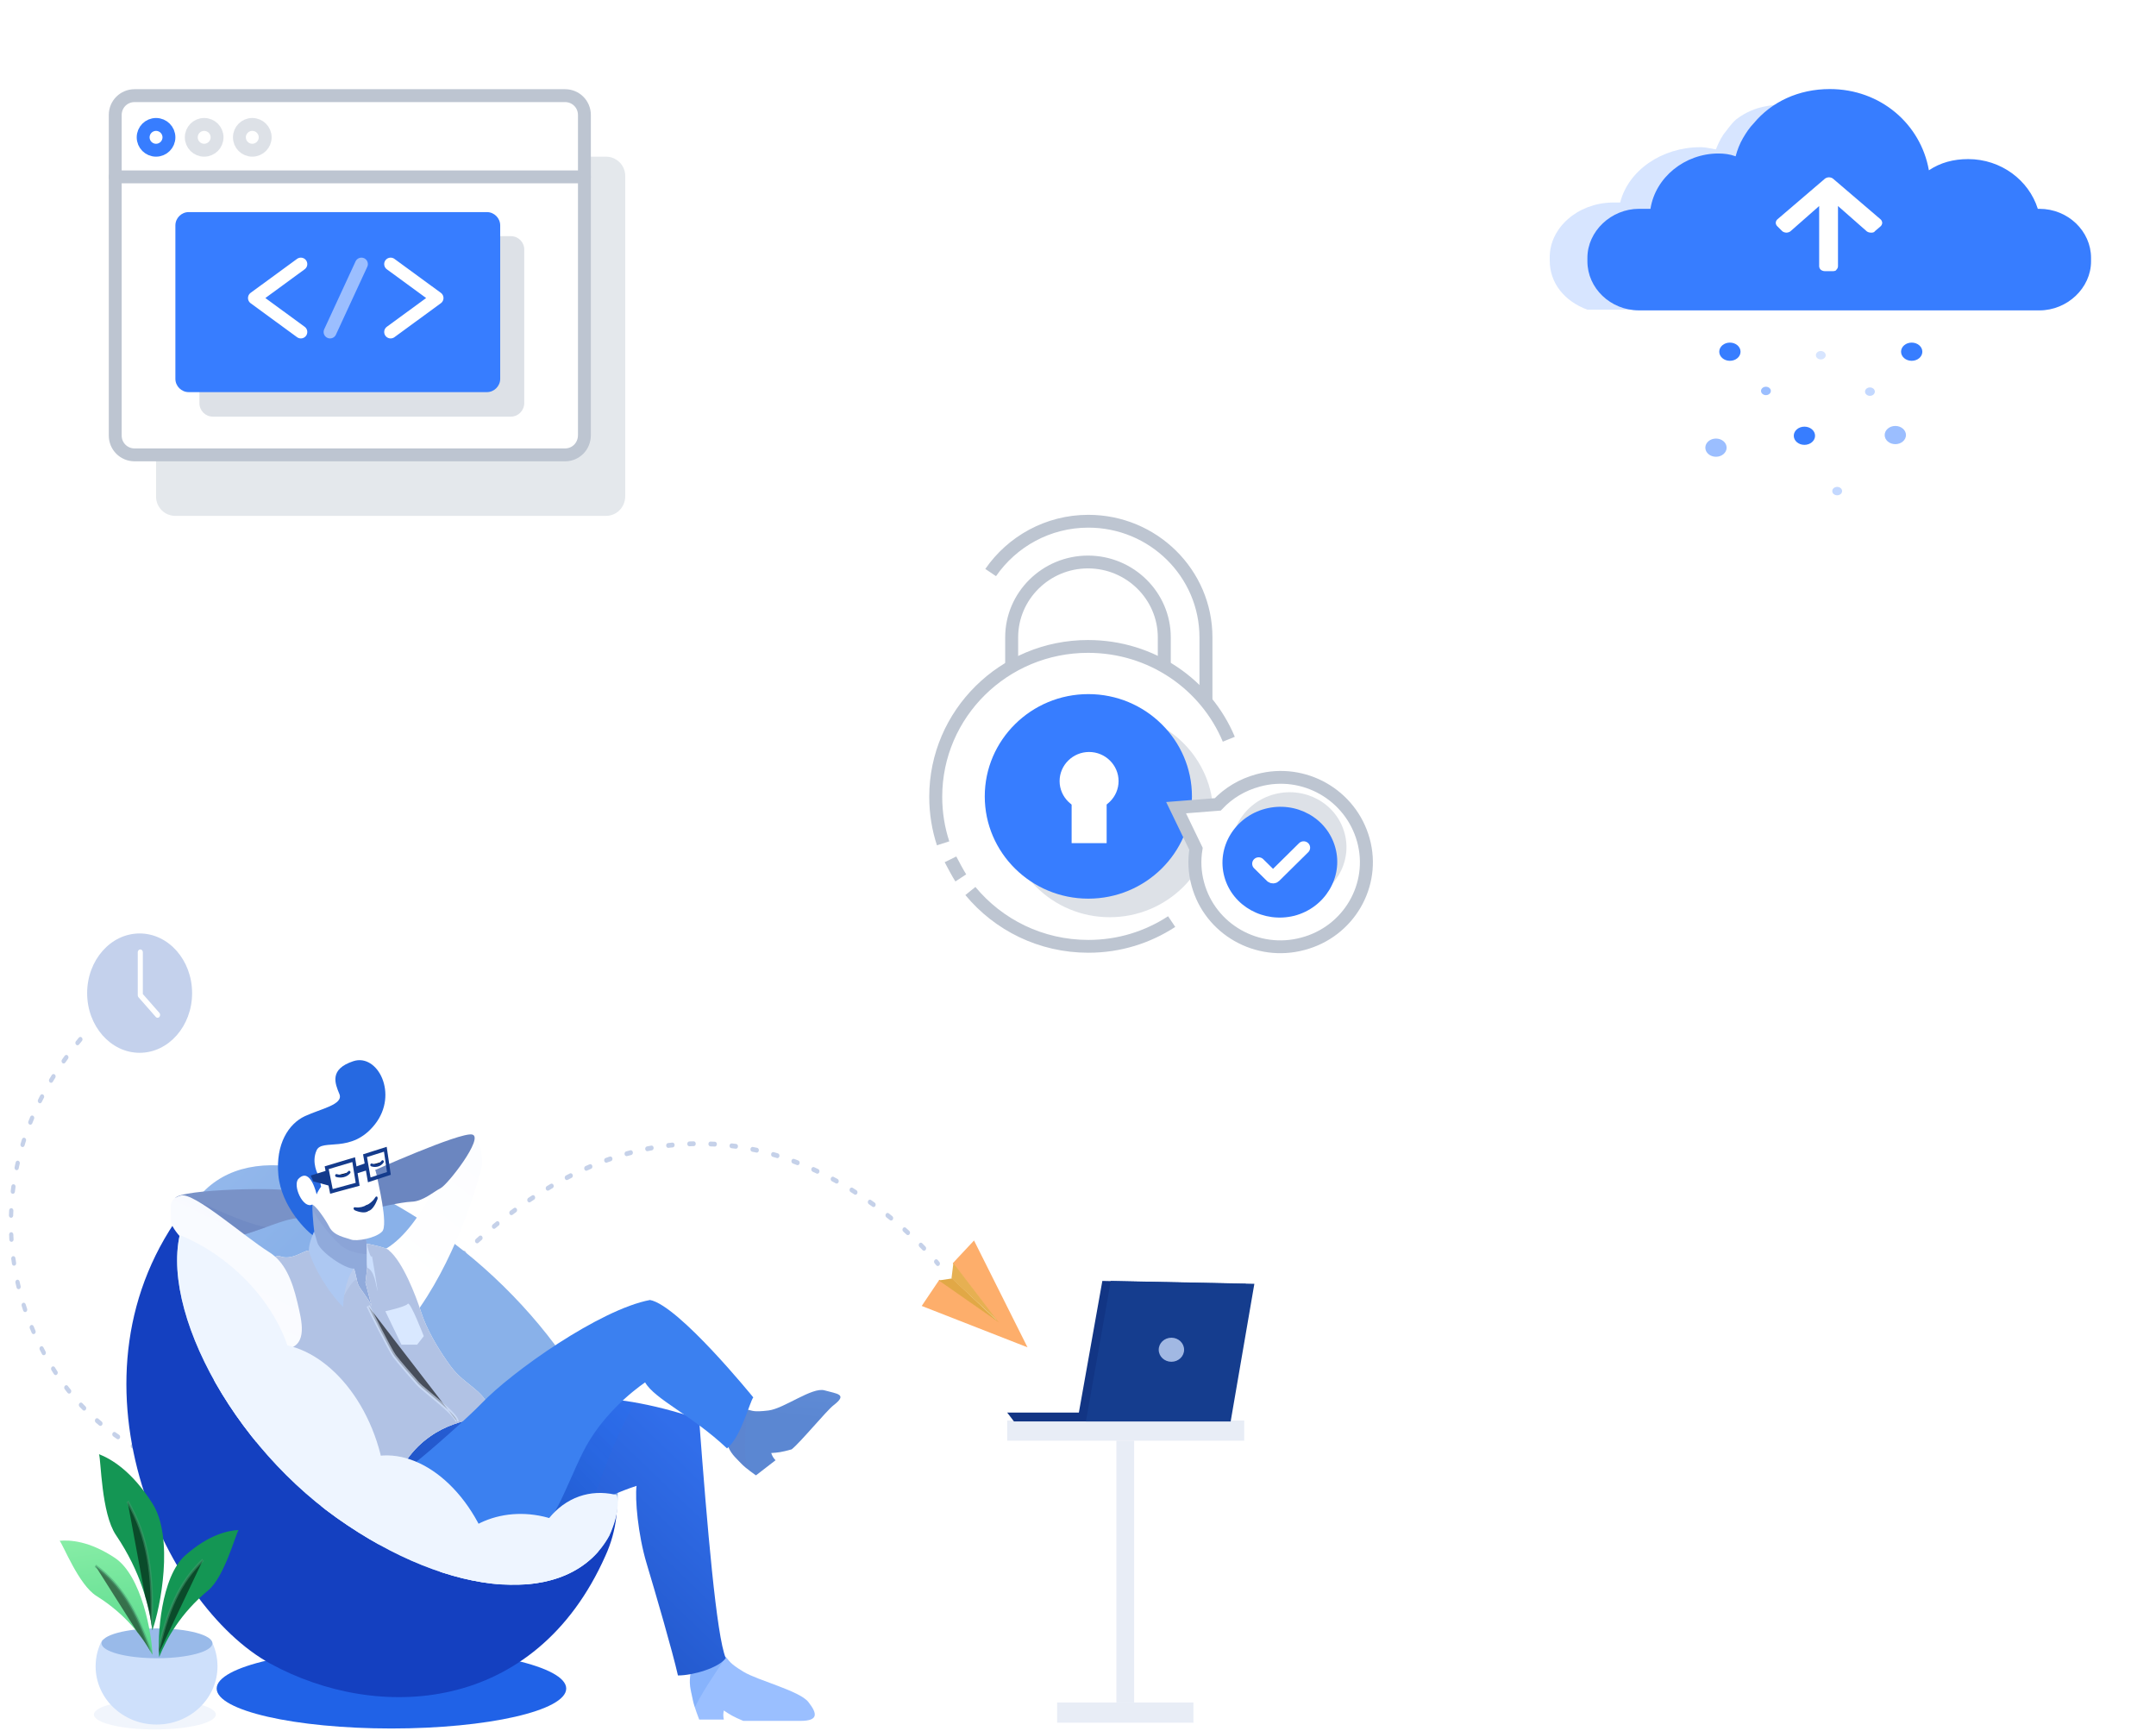 <?xml version="1.0" encoding="UTF-8" standalone="no"?>
<svg
   xmlns:dc="http://purl.org/dc/elements/1.1/"
   xmlns:cc="http://creativecommons.org/ns#"
   xmlns:rdf="http://www.w3.org/1999/02/22-rdf-syntax-ns#"
   xmlns:svg="http://www.w3.org/2000/svg"
   xmlns="http://www.w3.org/2000/svg"
   xmlns:xlink="http://www.w3.org/1999/xlink"
   xmlns:sodipodi="http://sodipodi.sourceforge.net/DTD/sodipodi-0.dtd"
   xmlns:inkscape="http://www.inkscape.org/namespaces/inkscape"
   x="0px"
   y="0px"
   viewBox="0 0 501.8 402.8"
   style="enable-background:new 0 0 501.8 402.8;"
   xml:space="preserve"
   version="1.1"
   id="svg158"
   sodipodi:docname="secops.svg"
   inkscape:version="1.0.2-2 (e86c870879, 2021-01-15)"><defs
   id="defs162"><polygon
     id="SVGID_1_"
     points="-118.5,148 -89.1,2 80.5,5 52.5,148     " /><path
     id="SVGID_3_"
     d="M-113.2,48.1c-2-9-5-15.7-2-27.9S-78,1.2-73.7,5s3.6,6,20.7,15.1s66.2,19.7,76.6,31.4s12.5,19.6-9.4,19.6      h-67.5c-12.1-4.4-16.2-6.8-23-10.8c-0.8,3.1-0.8,6.3,0,9.4h-29.1C-105.2,69.8-111.3,57.1-113.2,48.1z" /><path
     id="SVGID_5_"
     d="M-97.3,80.2c-6.4-6.1-12.4-9.8-16.6-21s19.2-35.2,24.8-34.4s6.1,2.8,24.6,0.8S-13,1,1.7,4.7      s27.9,3.8,10.6,15.5C4.1,25.7-27.4,59.4-37.2,66c-12,3-16.5,3.4-24.1,3.8c1,2.9,2.8,5.5,5.1,7.5L-79.3,93      C-79.3,93-90.9,86.2-97.3,80.2z" /><path
     id="SVGID_7_"
     d="M-105.2,95C-92.1,77.3-60.1,40.5,8.9,27.1s132.3-25.9,248.6,8.6c9.6,112.3,20.5,225.3,31.5,248.2      c-8.4,10.2-38.7,18-56.5,18c-6.5-25.3-26.7-86.2-37-116.3s-13.9-67.5-11.9-80.7c-35,10-106.8,40.2-132,49.2      s-111.5,37.4-140.1,14.5S-118.3,112.6-105.2,95z" /><path
     id="SVGID_9_"
     d="M-105.5,62.1C-109,44.7-115.7,14.2-117,7.7c-1.3-6.5,63.4,16,63.4,16l8.1,42.7l9.3,72.2      C-36.2,138.5-102.1,79.5-105.5,62.1z" /><path
     id="SVGID_11_"
     d="M11.8,216.3c-9-26.7-82.6-93.5-94.5-102.9s-7.3-18.5-10.3-47.3c-2.1-20.5-13.7-38.2-13.7-46.7      c0-3.5,1.9-5.5,7.2-5.5c14.4,5.4,28.4-5.6,34.7-5.6c23.1,5.7,28.3,28.4,37.9,23.7s15.7-4.8,15.7-4.8c2.2,4.5,3,12.3,5.2,16.8      s11.6,13.6,15.7,22L2.3,41.6l2-14.7L3.9,1.3c0,0,24.6,4,26.3,7.1c16,11.6,31.4,46.2,37.9,64.1s19.2,36.4,30.5,50.8      s16.8,17.3,31.7,28c10.1,7.2,15.9,13.4,15.9,19.2c0,2.7-1.3,5.3-4,7.8c-8.4,7.9-56.9,4.8-91.4,48c-14,5.7-21.5,9.8-26.4,9.8      C18.8,235.9,16.6,230.5,11.8,216.3z" /><path
     id="SVGID_13_"
     d="M-56,52.6c17.5,7.1,74.2-21.1,92.2-18.6c16.5,2.3-4.4-23.6-10.7-28.1s-130.4-2.5-136.9,7      C-117.9,22.5-70.5,46.7-56,52.6z" /><path
     id="SVGID_15_"
     d="M213.3,484.1c135.3,84.6,275.1,93.8,322.1,18.6C591.8,393,398.3,440.5,263,355.9S131,200.7,37.6,167.1      C-9.4,242.3,77.9,399.5,213.3,484.1z" /><path
     id="SVGID_17_"
     d="M-55.5,184c-3.6-24.8-13.4-60.5-43-99C-115.9,62.3-116,7-118.5,1c13.7,4.7,38.2,16.8,63,51         C-29.5,87.8-46,160.8-55.5,184z" /><path
     id="SVGID_19_"
     d="M-8.4,120.4c-11.1-17.7-30.6-41.6-66.1-61.1C-95.4,47.9-114,5.8-118,2c12-1,34.8,0,65.2,17.7         C-20.9,38.3-8.9,99.6-8.4,120.4z" /><path
     id="SVGID_21_"
     d="M-115.4,133.8c8.7-19,25.1-45.4,57.9-69.3C-38.2,50.4-25.1,6.1-21.6,1.8         c-12.1,0.5-34.7,4.5-62.7,26.1C-113.6,50.5-117.6,113-115.4,133.8z" /></defs><sodipodi:namedview
   pagecolor="#ffffff"
   bordercolor="#666666"
   borderopacity="1"
   objecttolerance="10"
   gridtolerance="10"
   guidetolerance="10"
   inkscape:pageopacity="0"
   inkscape:pageshadow="2"
   inkscape:window-width="2400"
   inkscape:window-height="1284"
   id="namedview160"
   showgrid="false"
   inkscape:zoom="2.9562261"
   inkscape:cx="209.91885"
   inkscape:cy="137.03515"
   inkscape:window-x="-9"
   inkscape:window-y="-9"
   inkscape:window-maximized="1"
   inkscape:current-layer="svg158" />
<style
   type="text/css"
   id="style2">
	.server-woman-0{fill:#BDC5D1;}
	.server-woman-1{fill:#E7EAF3;}
	.server-woman-2{fill:none;stroke:#E7EAF3;}
	.server-woman-3{fill:none;stroke:#1E2022;}
	.server-woman-4{fill:#377DFF;}
	.server-woman-5{fill:#FFFFFF;}
	.server-woman-6{fill:none;stroke:#FFFFFF;}
	.server-woman-7{fill:#00C9A7;}
</style>













































































<style
   type="text/css"
   id="style198">
	.icon-44-0{fill:#BDC5D1;}
	.icon-44-1{fill:#FFFFFF;stroke:#BDC5D1;}
	.icon-44-2{fill:#377DFF;}
	.icon-44-3{fill:none;stroke:#BDC5D1;}
	.icon-44-4{fill:none;stroke:#377DFF;}
	.icon-44-5{fill:none;stroke:#FFFFFF;}
</style><g
   id="g242"
   transform="translate(25.52,11.159)"><path
     class="icon-44-0 fill-gray-400"
     opacity="0.4"
     d="M 115.5,108.9 H 15.3 c -2.5,0 -4.5,-2 -4.5,-4.5 V 29.8 c 0,-2.5 2,-4.5 4.5,-4.5 h 100.2 c 2.5,0 4.5,2 4.5,4.5 v 74.5 c 0,2.6 -2,4.6 -4.5,4.6 z"
     id="path200" /><path
     class="icon-44-1 fill-white strke-gray-400"
     stroke-width="3"
     stroke-linecap="round"
     stroke-linejoin="round"
     stroke-miterlimit="10"
     d="M 106,94.7 H 5.8 c -2.5,0 -4.5,-2 -4.5,-4.5 V 15.6 c 0,-2.5 2,-4.5 4.5,-4.5 H 106 c 2.5,0 4.5,2 4.5,4.5 v 74.5 c 0,2.6 -2,4.6 -4.5,4.6 z"
     id="path202" /><path
     class="icon-44-0 fill-gray-400"
     opacity="0.5"
     d="M 93.4,85.8 H 24 c -1.7,0 -3.1,-1.4 -3.1,-3.1 V 46.9 c 0,-1.7 1.4,-3.1 3.1,-3.1 h 69.4 c 1.7,0 3.1,1.4 3.1,3.1 v 35.7 c 0,1.8 -1.4,3.2 -3.1,3.2 z"
     id="path204" /><path
     class="icon-44-2 fill-primary"
     d="M 87.8,80.1 H 18.4 c -1.7,0 -3.1,-1.4 -3.1,-3.1 V 41.3 c 0,-1.7 1.4,-3.1 3.1,-3.1 h 69.4 c 1.7,0 3.1,1.4 3.1,3.1 V 77 c 0,1.7 -1.4,3.1 -3.1,3.1 z"
     id="path206" /><circle
     class="icon-44-3 fill-gray-400"
     opacity="0.5"
     stroke-width="3"
     stroke-linecap="round"
     stroke-linejoin="round"
     stroke-miterlimit="10"
     cx="33.2"
     cy="20.8"
     id="ellipse208"
     r="3" /><circle
     class="icon-44-3 fill-gray-400"
     opacity="0.5"
     stroke-width="3"
     stroke-linecap="round"
     stroke-linejoin="round"
     stroke-miterlimit="10"
     cx="22"
     cy="20.8"
     r="3"
     id="circle210" /><circle
     class="icon-44-4 fill-none stroke-primary"
     stroke-width="3"
     stroke-linecap="round"
     stroke-linejoin="round"
     stroke-miterlimit="10"
     cx="10.8"
     cy="20.8"
     r="3"
     id="circle212" /><polyline
     class="icon-44-5 fill-none stroke-white"
     stroke-width="3"
     stroke-linecap="round"
     stroke-linejoin="round"
     stroke-miterlimit="10"
     points="44.5,50.3 33.7,58.2 44.5,66.1 "
     id="polyline214" /><polyline
     class="icon-44-5 fill-none stroke-white"
     stroke-width="3"
     stroke-linecap="round"
     stroke-linejoin="round"
     stroke-miterlimit="10"
     points="65.4,50.3 76.2,58.2 65.4,66.1 "
     id="polyline216" /><line
     class="icon-44-5 fill-none stroke-white"
     opacity="0.5"
     stroke-width="3"
     stroke-linecap="round"
     stroke-linejoin="round"
     stroke-miterlimit="10"
     x1="51.3"
     y1="66.1"
     x2="58.6"
     y2="50.3"
     id="line218" /><line
     class="icon-44-3 fill-gray-400"
     stroke-width="3"
     stroke-linecap="round"
     stroke-linejoin="round"
     stroke-miterlimit="10"
     x1="1.3"
     y1="30"
     x2="110.5"
     y2="30"
     id="line220" /></g><style
   type="text/css"
   id="style280">
	.icon-20-0{fill:none;stroke:#BDC5D1;}
	.icon-20-1{fill:#FFFFFF;}
	.icon-20-2{fill:#BDC5D1;}
	.icon-20-3{fill:#377DFF;}
	.icon-20-4{fill:#FFFFFF;stroke:#BDC5D1;}
	.icon-20-5{fill:none;stroke:#FFFFFF;}
</style><g
   id="g330"
   transform="matrix(0.858,0,0,0.847,216.072,119.948)"
   style="stroke-width:1.173"><path
     class="icon-20-0 fill-none stroke-gray-400"
     stroke-width="3.52"
     stroke-miterlimit="10"
     d="M 11.3,56.2 H 22.6 V 33.5 c 0,-11.4 9.3,-20.7 20.7,-20.7 11.4,0 20.7,9.3 20.7,20.7 V 56.2 H 75.3 V 33.5 C 75.3,15.9 61,1.6 43.4,1.6 32.4,1.6 22.7,7.2 16.9,15.7"
     id="path282" /><path
     class="icon-20-1 fill-white"
     d="m 2.1,77.2 c 0,22.8 18.5,41.3 41.3,41.3 22.8,0 41.3,-18.5 41.3,-41.3 C 84.7,54.4 66.2,35.9 43.4,35.9 20.6,35.9 2.1,54.4 2.1,77.2 Z"
     id="path284"
     style="stroke-width:1.173" /><path
     class="icon-20-2 fill-gray-400"
     opacity="0.5"
     d="m 21.1,82.3 c 0,15.5 12.6,28.1 28.1,28.1 15.5,0 28.1,-12.6 28.1,-28.1 C 77.3,66.8 64.7,54.2 49.2,54.2 33.6,54.3 21.1,66.8 21.1,82.3 Z"
     id="path286"
     style="stroke-width:1.376" /><path
     class="icon-20-3 fill-primary"
     d="m 15.3,77.2 c 0,15.5 12.6,28.1 28.1,28.1 15.5,0 28.1,-12.6 28.1,-28.1 0,-15.5 -12.6,-28.1 -28.1,-28.1 -15.5,0 -28.1,12.6 -28.1,28.1 z"
     id="path288"
     style="stroke-width:1.173" /><path
     class="icon-20-1 fill-white"
     d="m 35.6,73 c 0,4.4 3.6,8 8,8 4.4,0 8,-3.6 8,-8 0,-4.4 -3.6,-8 -8,-8 -4.4,0 -8,3.6 -8,8 z"
     id="path290"
     style="stroke-width:1.173" /><path
     class="icon-20-0 fill-none stroke-gray-400"
     stroke-width="3.52"
     stroke-miterlimit="10"
     d="M 81.5,61.5 C 75.3,46.5 60.6,36 43.3,36 20.5,36 2,54.5 2,77.3 c 0,4.5 0.7,8.8 2,12.8"
     id="path292" /><path
     class="icon-20-0 fill-none stroke-gray-400"
     stroke-width="3.52"
     stroke-miterlimit="10"
     d="m 11.4,103.2 c 7.6,9.3 19.1,15.2 32,15.2 8.4,0 16.1,-2.5 22.6,-6.8"
     id="path294" /><path
     class="icon-20-0 fill-none stroke-gray-400"
     stroke-width="3.52"
     stroke-miterlimit="10"
     d="m 6,94.5 c 0.5,1 2.2,4.2 2.8,5.1"
     id="path296" /><rect
     x="38.8"
     y="71.9"
     transform="rotate(180,43.581,80.974)"
     class="icon-20-1 fill-white"
     width="9.5"
     height="18.2"
     id="rect298"
     style="stroke-width:1.173" /><path
     class="icon-20-4 fill-white stroke-gray-400"
     stroke-width="3.52"
     stroke-miterlimit="10"
     d="m 67.2,80.3 5.4,11.3 c -0.5,3.1 -0.4,6.4 0.5,9.7 3.3,12.4 16.1,19.8 28.5,16.4 12.4,-3.3 19.8,-16.1 16.4,-28.5 -3.4,-12.4 -16.1,-19.8 -28.5,-16.4 -4.4,1.2 -8.1,3.5 -11,6.6 z"
     id="path300" /><path
     class="icon-20-2 fill-gray-400"
     opacity="0.5"
     d="m 82.8,95.3 c -2.2,-8.1 2.8,-16.5 11.1,-18.7 8.3,-2.2 16.8,2.5 19,10.7 2.2,8.1 -2.8,16.5 -11.1,18.7 -8.3,2.2 -16.8,-2.6 -19,-10.7 z"
     id="path302"
     style="stroke-width:1.376" /><path
     class="icon-20-3 fill-primary"
     d="m 80.3,99.3 c -2.2,-8.1 2.8,-16.5 11.1,-18.7 8.3,-2.2 16.8,2.5 19,10.7 2.2,8.1 -2.8,16.5 -11.1,18.7 -8.3,2.1 -16.8,-2.6 -19,-10.7 z"
     id="path304"
     style="stroke-width:1.173" /><path
     class="icon-20-5 fill-none stroke-white"
     stroke-width="3.52"
     stroke-linecap="round"
     stroke-miterlimit="10"
     d="m 89.6,95.7 3.5,3.5 c 0.2,0.2 0.6,0.2 0.8,0 l 7.9,-7.9"
     id="path306" /></g><style
   type="text/css"
   id="style694">
	.st0{opacity:0.118;fill:url(#background_1_);enable-background:new    ;}
	.st1{fill:url(#_3_1_);}
	.st2{fill:url(#_2_1_);}
	.st3{fill:url(#_1_1_);}
	.st4{opacity:0.2;}
	.st5{fill:#8CA4D4;}
	.st6{fill:#123584;}
	.st7{fill:url(#Shape_9-2_1_);}
	.st8{clip-path:url(#SVGID_2_);}
	.st9{fill:#A1B8E3;}
	
		.st10{opacity:0.5;fill:none;stroke:#8CA4D4;stroke-width:5;stroke-linecap:round;stroke-miterlimit:10;stroke-dasharray:5,20;enable-background:new    ;}
	.st11{fill:url(#Shape_5_1_);}
	.st12{fill:#E1A846;}
	.st13{fill:#E6B052;}
	.st14{fill:url(#chair_shadow_1_);}
	.st15{fill:url(#chair_1_);}
	.st16{fill:url(#cushion_1_);}
	.st17{fill:#94B0D7;}
	.st18{fill:url(#Path_17-2_1_);}
	.st19{clip-path:url(#SVGID_4_);}
	.st20{opacity:0.2;fill:#3D82F0;enable-background:new    ;}
	.st21{fill:url(#Path_17_Copy-2_1_);}
	.st22{clip-path:url(#SVGID_6_);}
	.st23{opacity:0.2;fill:#617FC8;enable-background:new    ;}
	.st24{fill:url(#sleeve_1_);}
	.st25{fill:url(#arm_1_);}
	.st26{fill:url(#Path_7-2_1_);}
	.st27{clip-path:url(#SVGID_8_);}
	.st28{opacity:0.3;fill:url(#Path_1_);enable-background:new    ;}
	.st29{fill:url(#Path_4-2_1_);}
	.st30{clip-path:url(#SVGID_10_);}
	.st31{opacity:0.2;fill:#7890CB;enable-background:new    ;}
	.st32{fill:#FFFFFF;}
	.st33{fill:url(#Path_9-3_1_);}
	.st34{clip-path:url(#SVGID_12_);}
	.st35{opacity:0.6;stroke:#D9E8FF;stroke-width:4;stroke-miterlimit:10;enable-background:new    ;}
	.st36{opacity:0.3;fill:#CCDFFD;enable-background:new    ;}
	.st37{fill:url(#leg-3_1_);}
	.st38{fill:url(#face_1_);}
	.st39{fill:url(#Path_13-2_1_);}
	.st40{clip-path:url(#SVGID_14_);}
	.st41{opacity:0.5;fill:#6B84C2;enable-background:new    ;}
	.st42{fill:url(#hair_1_);}
	.st43{fill:#CCDFFD;}
	.st44{fill:url(#colar-2_1_);}
	.st45{fill:url(#sleeve-2_1_);}
	.st46{fill:#143B8C;}
	.st47{stroke:#143B8C;stroke-width:3;stroke-linecap:round;stroke-miterlimit:10;}
	.st48{fill:none;stroke:#143B8C;stroke-width:4;stroke-miterlimit:10;}
	.st49{fill:none;}
	.st50{clip-path:url(#SVGID_16_);}
	.st51{fill:#EEF5FF;}
	.st52{fill:url(#pocket_1_);}
	.st53{opacity:0.2;fill:#BBCFF2;enable-background:new    ;}
	.st54{fill:url(#Ellipse_2-3_1_);}
	.st55{fill:url(#Ellipse_1-3_1_);}
	.st56{fill:url(#Shape_2-5_1_);}
	.st57{clip-path:url(#SVGID_18_);}
	.st58{opacity:0.5;stroke:#489C71;stroke-width:3;stroke-miterlimit:10;enable-background:new    ;}
	.st59{fill:url(#Shape_2-8_1_);}
	.st60{clip-path:url(#SVGID_20_);}
	.st61{fill:url(#Shape_2-11_1_);}
	.st62{clip-path:url(#SVGID_22_);}
	.st63{opacity:0.6;}
	.st64{fill:url(#Ellipse_4-3_1_);}
	.st65{fill:none;stroke:#FFFFFF;stroke-width:6;stroke-linecap:round;stroke-linejoin:round;stroke-miterlimit:10;}
</style><g
   id="g1322"
   transform="matrix(0.197,0,0,0.224,2.061,200.885)"
   style="stroke-width:4.763"><path
     id="background"
     class="st0"
     d="M 585.4,770.2 C 338.8,801.4 122.2,710.3 73.6,541.3 17,344.4 209.6,116.2 503.9,31.6 740.3,-36.3 970.4,9.1 1081.1,131.7 c 190.3,0.7 348.4,86 388.9,226.9 53.8,187.2 -120.4,401.5 -389.2,478.8 -65.7,18.9 -130.9,27.8 -192.8,27.8 -121.1,0 -229.2,-34.2 -302.6,-95 z"
     style="stroke-width:4.763" /><path
     id="_3"
     class="st1"
     d="m 1247,242 h 63.9 c 4.2,0 7.6,3.4 7.6,7.6 l -22.8,83.8 c 0,4.2 -3.4,7.6 -7.6,7.6 h -63.9 c -4.2,0 -7.6,-3.4 -7.6,-7.6 l 22.8,-83.8 c 0,-4.2 3.4,-7.6 7.6,-7.6 z"
     style="stroke-width:4.763" /><path
     id="_2"
     class="st2"
     d="m 1343.5,278 h 84 c 5.5,0 10,4.5 10,10 l -30,110 c 0,5.5 -4.5,10 -10,10 h -84 c -5.5,0 -10,-4.5 -10,-10 l 30,-110 c 0,-5.6 4.5,-10 10,-10 z"
     style="stroke-width:4.763" /><path
     id="_1"
     class="st3"
     d="m 1262.5,365 h 84 c 5.5,0 10,4.5 10,10 l -30,110 c 0,5.5 -4.5,10 -10,10 h -84 c -5.5,0 -10,-4.5 -10,-10 l 30,-110 c 0,-5.6 4.5,-10 10,-10 z"
     style="stroke-width:4.763" /><g
     id="laptop"
     transform="translate(1297,432)"
     style="stroke-width:4.763">
	<g
   id="table"
   transform="translate(130,167)"
   class="st4"
   style="stroke-width:4.763">
		<path
   id="Rectangle_3-2"
   class="st5"
   d="m -118.5,0.9 h 21 V 273 h -21 z"
   style="stroke-width:4.763" />
		<path
   id="Rectangle_2_copy-2"
   class="st5"
   d="m -188.5,273 h 161 v 21 h -161 z"
   style="stroke-width:4.763" />
		<path
   id="Rectangle_2-2"
   class="st5"
   d="m -247.5,-20 h 280 V 1 h -280 z"
   style="stroke-width:4.763" />
	</g>
	<path
   id="front"
   class="st6"
   d="M -34.5,147 -5.1,2 l 169.6,3 -29,142 z"
   style="stroke-width:4.763" />
	<path
   id="bottom"
   class="st6"
   d="m -117.5,138.8 h 264 v 9.2 h -256 z"
   style="stroke-width:4.763" />
	<g
   id="back"
   transform="translate(94)"
   style="stroke-width:4.763">
		
			<linearGradient
   id="Shape_9-2_1_"
   gradientUnits="userSpaceOnUse"
   x1="-940.429"
   y1="161.814"
   x2="-940.994"
   y2="162.497"
   gradientTransform="matrix(1010.744,0,0,-652.003,953375.16,105449.52)">
			<stop
   offset="0"
   style="stop-color:#367ED7"
   id="stop726" />
			<stop
   offset="1"
   style="stop-color:#153D8E"
   id="stop728" />
		</linearGradient>
		<path
   id="Shape_9-2"
   class="st7"
   d="M -118.5,148 -89.1,2 80.5,5 52.5,148 Z"
   style="fill:url(#Shape_9-2_1_);stroke-width:4.763" />
		<g
   id="g740"
   style="stroke-width:4.763">
			<defs
   id="defs733">
				<polygon
   id="polygon1082"
   points="52.5,148 -118.5,148 -89.1,2 80.5,5 " />
			</defs>
			<clipPath
   id="SVGID_2_">
				<use
   xlink:href="#SVGID_1_"
   style="overflow:visible"
   id="use735"
   x="0"
   y="0"
   width="100%"
   height="100%" />
			</clipPath>
			<g
   id="back-2"
   class="st8"
   clip-path="url(#SVGID_2_)"
   style="stroke-width:4.763">
				<path
   id="Ellipse_5"
   class="st9"
   d="m -17.5,61 c 8.3,0 15,5.6 15,12.5 0,6.9 -6.7,12.5 -15,12.5 -8.3,0 -15,-5.6 -15,-12.5 0,-6.9 6.7,-12.5 15,-12.5 z"
   style="stroke-width:4.763" />
			</g>
		</g>
	</g>
</g><g
     id="message"
     transform="translate(118,179)"
     style="stroke-width:4.763">
	<path
   id="line"
   class="st10"
   d="M -33.5,4 C -278,260.9 81.4,624.2 299.4,351.3 666.7,-108.6 979.5,237 979.5,237" />
	<g
   id="rocket"
   transform="translate(1079,212)"
   style="stroke-width:4.763">
		
			<linearGradient
   id="Shape_5_1_"
   gradientUnits="userSpaceOnUse"
   x1="-749.063"
   y1="204.127"
   x2="-748.001"
   y2="204.275"
   gradientTransform="matrix(634.828,0,0,-495.701,476641.37,100624.84)">
			<stop
   offset="0"
   style="stop-color:#FDAE6B"
   id="stop745" />
			<stop
   offset="1"
   style="stop-color:#FAE539"
   id="stop747" />
		</linearGradient>
		<path
   id="Shape_5"
   class="st11"
   d="M -118.5,69 -97.7,41.8 -30.1,84 -81.8,24.6 -56.7,1 6.5,112 Z"
   style="fill:url(#Shape_5_1_);stroke-width:4.763" />
		<path
   id="Shape_6"
   class="st12"
   d="m -98.3,42.5 15.8,-2.1 55.3,45.8 z"
   style="stroke-width:4.763" />
		<path
   id="Shape_7"
   class="st13"
   d="m -83.3,40.3 2.2,-15.8 52.4,60.2 z"
   style="stroke-width:4.763" />
	</g>
</g><g
     id="Person"
     transform="translate(174,196)"
     style="stroke-width:4.763">
	
		<radialGradient
   id="chair_shadow_1_"
   cx="277.644"
   cy="400.86"
   r="0.853"
   gradientTransform="matrix(2097.674,0,0,-370.659,-583440.33,149863.69)"
   gradientUnits="userSpaceOnUse">
		<stop
   offset="0"
   style="stop-color:#000000"
   id="stop755" />
		<stop
   offset="1"
   style="stop-color:#2062E7"
   id="stop757" />
	</radialGradient>
	<path
   id="chair_shadow"
   class="st14"
   d="M 278,703 C 392,703 484.5,684.4 484.5,661.5 484.5,638.6 392,620 278,620 164,620 71.5,638.5 71.5,661.5 71.5,684.4 164,703 278,703 Z"
   style="fill:url(#chair_shadow_1_);stroke-width:4.763" />
	
		<radialGradient
   id="chair_1_"
   cx="277.963"
   cy="396.273"
   r="0.414"
   gradientTransform="matrix(2945.201,0,0,-2431.453,-820042.72,963646.6)"
   gradientUnits="userSpaceOnUse">
		<stop
   offset="0"
   style="stop-color:#62ABFB"
   id="stop761" />
		<stop
   offset="1"
   style="stop-color:#1440C0"
   id="stop763" />
	</radialGradient>
	<path
   id="chair"
   class="st15"
   d="M 135.1,635.7 C 261.6,696.4 447.5,688.4 530.8,523.6 585.9,417.6 468.4,290.7 339.3,202.4 223.5,123.2 120.5,105.2 60,149.8 c -6.9,5.1 -19.2,4.1 -24.7,11 C -118.1,336.1 8.6,575 135.1,635.7 Z"
   style="fill:url(#chair_1_);stroke-width:4.763" />
	
		<radialGradient
   id="cushion_1_"
   cx="277.959"
   cy="396.634"
   r="0.533"
   gradientTransform="matrix(2643.882,0,0,-1946.604,-735812.27,771629.8)"
   gradientUnits="userSpaceOnUse">
		<stop
   offset="0"
   style="stop-color:#F4F8FF"
   id="stop767" />
		<stop
   offset="1"
   style="stop-color:#89B1E9"
   id="stop769" />
	</radialGradient>
	<path
   id="cushion"
   class="st16"
   d="m 213.3,484.1 c 135.3,84.6 275.1,93.8 322.1,18.6 C 579,421.4 473.2,274.5 337.9,189.9 202.6,105.3 84.7,91.9 37.7,167.1 c -47,75.2 40.2,232.4 175.6,317 z"
   style="fill:url(#cushion_1_);stroke-width:4.763" />
	<path
   id="shadow"
   class="st17"
   d="m 243.9,424.7 c 60.7,37.9 123.3,42.1 144.4,8.3 19.6,-36.5 -27.9,-102.4 -88.6,-140.3 -60.7,-37.9 -113.5,-44 -134.6,-10.2 -21.1,33.8 18.1,104.3 78.8,142.2 z"
   style="stroke-width:4.763" />
	<g
   id="shoe"
   transform="translate(747,624)"
   style="stroke-width:4.763">
		
			<linearGradient
   id="Path_17-2_1_"
   gradientUnits="userSpaceOnUse"
   x1="-471.731"
   y1="-222.005"
   x2="-472.013"
   y2="-222.989"
   gradientTransform="matrix(750.474,0,0,-300.041,354489.7,-65912.145)">
			<stop
   offset="0"
   style="stop-color:#9ABFFF"
   id="stop774" />
			<stop
   offset="1"
   style="stop-color:#5B87D2"
   id="stop776" />
		</linearGradient>
		<path
   id="Path_17-2"
   class="st18"
   d="m -113.2,48.1 c -2,-9 -5,-15.7 -2,-27.9 3,-12.2 37.2,-19 41.5,-15.2 4.3,3.8 3.6,6 20.7,15.1 17.1,9.1 66.2,19.7 76.6,31.4 10.4,11.7 12.5,19.6 -9.4,19.6 h -67.5 c -12.1,-4.4 -16.2,-6.8 -23,-10.8 -0.8,3.1 -0.8,6.3 0,9.4 h -29.1 c 0.2,0.1 -5.9,-12.6 -7.8,-21.6 z"
   style="fill:url(#Path_17-2_1_);stroke-width:4.763" />
		<g
   id="g788"
   style="stroke-width:4.763">
			<defs
   id="defs781">
				<path
   id="path1118"
   d="m -113.2,48.1 c -2,-9 -5,-15.7 -2,-27.9 3,-12.2 37.2,-19 41.5,-15.2 4.3,3.8 3.6,6 20.7,15.1 17.1,9.1 66.2,19.7 76.6,31.4 10.4,11.7 12.5,19.6 -9.4,19.6 h -67.5 c -12.1,-4.4 -16.2,-6.8 -23,-10.8 -0.8,3.1 -0.8,6.3 0,9.4 h -29.1 c 0.2,0.1 -5.9,-12.6 -7.8,-21.6 z" />
			</defs>
			<clipPath
   id="SVGID_4_">
				<use
   xlink:href="#SVGID_3_"
   style="overflow:visible"
   id="use783"
   x="0"
   y="0"
   width="100%"
   height="100%" />
			</clipPath>
			<g
   id="shoe-2"
   class="st19"
   clip-path="url(#SVGID_4_)"
   style="stroke-width:4.763">
				<path
   id="Path_21"
   class="st20"
   d="m -113.2,62.9 c 6.3,-16.1 30.7,-46.2 37.7,-56 7,-9.8 -46.8,11.5 -46.8,11.5 0,0 2.9,60.7 9.1,44.5 z"
   style="stroke-width:4.763" />
			</g>
		</g>
	</g>
	<g
   id="shoe-3"
   transform="translate(788,347)"
   style="stroke-width:4.763">
		
			<linearGradient
   id="Path_17_Copy-2_1_"
   gradientUnits="userSpaceOnUse"
   x1="-513.157"
   y1="53.672"
   x2="-513.323"
   y2="52.672"
   gradientTransform="matrix(685.409,0,0,-396.233,352287.85,20950.026)">
			<stop
   offset="0"
   style="stop-color:#91BAFF"
   id="stop791" />
			<stop
   offset="1"
   style="stop-color:#5B87D2"
   id="stop793" />
		</linearGradient>
		<path
   id="Path_17_Copy-2"
   class="st21"
   d="m -97.3,80.2 c -6.4,-6.1 -12.4,-9.8 -16.6,-21 -4.2,-11.2 19.2,-35.2 24.8,-34.4 5.6,0.8 6.1,2.8 24.6,0.8 C -46,23.6 -13,1 1.7,4.7 16.4,8.4 29.6,8.5 12.3,20.2 4.1,25.7 -27.4,59.4 -37.2,66 c -12,3 -16.5,3.4 -24.1,3.8 1,2.9 2.8,5.5 5.1,7.5 L -79.3,93 c 0,0 -11.6,-6.8 -18,-12.8 z"
   style="fill:url(#Path_17_Copy-2_1_);stroke-width:4.763" />
		<g
   id="g805"
   style="stroke-width:4.763">
			<defs
   id="defs798">
				<path
   id="path1131"
   d="m -97.3,80.2 c -6.4,-6.1 -12.4,-9.8 -16.6,-21 -4.2,-11.2 19.2,-35.2 24.8,-34.4 5.6,0.8 6.1,2.8 24.6,0.8 C -46,23.6 -13,1 1.7,4.7 16.4,8.4 29.6,8.5 12.3,20.2 4.1,25.7 -27.4,59.4 -37.2,66 c -12,3 -16.5,3.4 -24.1,3.8 1,2.9 2.8,5.5 5.1,7.5 L -79.3,93 c 0,0 -11.6,-6.8 -18,-12.8 z" />
			</defs>
			<clipPath
   id="SVGID_6_">
				<use
   xlink:href="#SVGID_5_"
   style="overflow:visible"
   id="use800"
   x="0"
   y="0"
   width="100%"
   height="100%" />
			</clipPath>
			<g
   id="shoe-4"
   class="st22"
   clip-path="url(#SVGID_6_)"
   style="stroke-width:4.763">
				<path
   id="Path_19"
   class="st23"
   d="m -87.8,90.6 c -9.7,-20.1 0.3,-65.4 -4.1,-69.4 -4.4,-4 -26,32.4 -26,32.4 0,0 -10.3,10.2 6.2,25.4 16.5,15.2 33.6,31.7 23.9,11.6 z"
   style="stroke-width:4.763" />
			</g>
		</g>
	</g>
	
		<linearGradient
   id="sleeve_1_"
   gradientUnits="userSpaceOnUse"
   x1="274.166"
   y1="398.081"
   x2="273.869"
   y2="397.444"
   gradientTransform="matrix(578.726,0,0,-856.758,-159355.59,339951.81)">
		<stop
   offset="0"
   style="stop-color:#F5F8FF"
   id="stop808" />
		<stop
   offset="1"
   style="stop-color:#FFFFFF"
   id="stop810" />
	</linearGradient>
	<path
   id="sleeve"
   class="st24"
   d="m 271.7,204.5 c 44.9,-23.9 70.6,-93.8 89.1,-113.4 18.6,-19.6 26.8,17.9 23.7,29 -3.1,11.1 -25.7,85.4 -72.9,145.5 0,39.2 -45.7,-29.6 -39.9,-61.1 z"
   style="fill:url(#sleeve_1_);stroke-width:4.763" />
	
		<linearGradient
   id="arm_1_"
   gradientUnits="userSpaceOnUse"
   x1="273.987"
   y1="400.363"
   x2="274.611"
   y2="401.363"
   gradientTransform="matrix(629.041,0,0,-343.146,-173464.84,136584.17)">
		<stop
   offset="0"
   style="stop-color:#6B86C0"
   id="stop814" />
		<stop
   offset="1"
   style="stop-color:#A1B8E3"
   id="stop816" />
	</linearGradient>
	<path
   id="arm"
   class="st25"
   d="m 252.5,125.2 c 0,0 106.5,-42.1 120.9,-39.3 14.4,2.8 -28.6,51.9 -37.4,55.8 -8.8,4 -20.8,13.6 -34,14 -13.2,0.4 -43.7,6.9 -43.7,6.9 z"
   style="fill:url(#arm_1_);stroke-width:4.763" />
	<g
   id="leg"
   transform="translate(384,346)"
   style="stroke-width:4.763">
		
			<linearGradient
   id="Path_7-2_1_"
   gradientUnits="userSpaceOnUse"
   x1="-106.384"
   y1="50.827"
   x2="-106.023"
   y2="51.097"
   gradientTransform="matrix(2043.199,0,0,-1288.895,216949.06,65979.489)">
			<stop
   offset="0"
   style="stop-color:#002383"
   id="stop820" />
			<stop
   offset="1"
   style="stop-color:#316EEA"
   id="stop822" />
		</linearGradient>
		<path
   id="Path_7-2"
   class="st26"
   d="M -105.2,95 C -92.1,77.3 -60.1,40.5 8.9,27.1 77.9,13.7 141.2,1.2 257.5,35.7 267.1,148 278,261 289,283.9 c -8.4,10.2 -38.7,18 -56.5,18 -6.5,-25.3 -26.7,-86.2 -37,-116.3 -10.3,-30.1 -13.9,-67.5 -11.9,-80.7 -35,10 -106.8,40.2 -132,49.2 -25.2,9 -111.5,37.4 -140.1,14.5 -28.6,-22.9 -29.8,-56 -16.7,-73.6 z"
   style="fill:url(#Path_7-2_1_);stroke-width:4.763" />
		<g
   id="g839"
   style="stroke-width:4.763">
			<defs
   id="defs827">
				<path
   id="path1152"
   d="M -105.2,95 C -92.1,77.3 -60.1,40.5 8.9,27.1 77.9,13.7 141.2,1.2 257.5,35.7 267.1,148 278,261 289,283.9 c -8.4,10.2 -38.7,18 -56.5,18 -6.5,-25.3 -26.7,-86.2 -37,-116.3 -10.3,-30.1 -13.9,-67.5 -11.9,-80.7 -35,10 -106.8,40.2 -132,49.2 -25.2,9 -111.5,37.4 -140.1,14.5 -28.6,-22.9 -29.8,-56 -16.7,-73.6 z" />
			</defs>
			<clipPath
   id="SVGID_8_">
				<use
   xlink:href="#SVGID_7_"
   style="overflow:visible"
   id="use829"
   x="0"
   y="0"
   width="100%"
   height="100%" />
			</clipPath>
			<g
   id="leg-2"
   class="st27"
   clip-path="url(#SVGID_8_)"
   style="stroke-width:4.763">
				
					<linearGradient
   id="Path_1_"
   gradientUnits="userSpaceOnUse"
   x1="-110.641"
   y1="52.222"
   x2="-110.141"
   y2="52.831"
   gradientTransform="matrix(534.697,0,0,-609.426,58825.205,32022.771)">
					<stop
   offset="0"
   style="stop-color:#002343"
   id="stop832" />
					<stop
   offset="1"
   style="stop-color:#1A72FF;stop-opacity:0.435"
   id="stop834" />
				</linearGradient>
				<path
   id="Path"
   class="st28"
   d="m 132.6,125.4 c 0,-15.6 39.6,-98.2 50.2,-107.1 10.6,-8.8 -20.9,-7.5 -20.9,-7.5 0,0 -71.8,74.6 -81.2,114.6 -9.4,40 51.9,15.7 51.9,0 z"
   style="fill:url(#Path_1_);stroke-width:4.763" />
			</g>
		</g>
	</g>
	<g
   id="neck"
   transform="translate(298,152)"
   style="stroke-width:4.763">
		
			<linearGradient
   id="Path_4-2_1_"
   gradientUnits="userSpaceOnUse"
   x1="-26.044"
   y1="246.969"
   x2="-26.044"
   y2="246.367"
   gradientTransform="matrix(410.791,0,0,-589.523,9078.336,144704.47)">
			<stop
   offset="0"
   style="stop-color:#6081C1"
   id="stop842" />
			<stop
   offset="1"
   style="stop-color:#90AADB"
   id="stop844" />
		</linearGradient>
		<path
   id="Path_4-2"
   class="st29"
   d="M -105.5,62.1 C -109,44.7 -115.7,14.2 -117,7.7 c -1.3,-6.5 63.4,16 63.4,16 l 8.1,42.7 9.3,72.2 c 0,-0.1 -65.9,-59.1 -69.3,-76.5 z"
   style="fill:url(#Path_4-2_1_);stroke-width:4.763" />
		<g
   id="g856"
   style="stroke-width:4.763">
			<defs
   id="defs849">
				<path
   id="path1168"
   d="M -105.5,62.1 C -109,44.7 -115.7,14.2 -117,7.7 c -1.3,-6.5 63.4,16 63.4,16 l 8.1,42.7 9.3,72.2 c 0,-0.1 -65.9,-59.1 -69.3,-76.5 z" />
			</defs>
			<clipPath
   id="SVGID_10_">
				<use
   xlink:href="#SVGID_9_"
   style="overflow:visible"
   id="use851"
   x="0"
   y="0"
   width="100%"
   height="100%" />
			</clipPath>
			<g
   id="neck-2"
   class="st30"
   clip-path="url(#SVGID_10_)"
   style="stroke-width:4.763">
				<path
   id="Path_22"
   class="st31"
   d="m -113.5,9.5 c 0,6.6 24.6,34.6 37.8,42.2 13.2,7.6 37.2,7 37.2,7 L -42.1,21 -113.5,3 Z"
   style="stroke-width:4.763" />
			</g>
		</g>
	</g>
	<g
   id="shirt"
   transform="translate(245,198)"
   style="stroke-width:4.763">
		<g
   id="Path_9"
   style="stroke-width:4.763">
			<path
   id="Path_9-2"
   class="st32"
   d="m 3.9,1.3 c 0,0 24.6,4 26.3,7.1 16,11.6 31.4,46.2 37.9,64.1 6.5,17.9 19.2,36.4 30.5,50.8 11.3,14.4 16.8,17.3 31.7,28 14.9,10.7 20.3,19.1 11.9,27 -8.4,7.9 -56.9,4.8 -91.4,48 -30.1,12.4 -30.1,16.9 -39.1,-9.8 -9,-26.7 -82.6,-93.5 -94.5,-102.9 -11.9,-9.4 -7.3,-18.5 -10.3,-47.3 -3,-28.8 -24.7,-52.2 -6.5,-52.2 14.4,5.4 28.4,-5.6 34.7,-5.6 23.1,5.7 28.3,28.4 37.9,23.7 9.6,-4.7 15.7,-4.8 15.7,-4.8 2.2,4.5 3,12.3 5.2,16.8 2.2,4.5 11.6,13.6 15.7,22 L 2.3,41.6 4.3,26.9 Z"
   style="stroke-width:4.763" />
			
				<linearGradient
   id="Path_9-3_1_"
   gradientUnits="userSpaceOnUse"
   x1="31.928"
   y1="198.843"
   x2="31.837"
   y2="199.077"
   gradientTransform="matrix(1284.939,0,0,-1047.79,-42166.711,208440.21)">
				<stop
   offset="0"
   style="stop-color:#B1C2E4"
   id="stop860" />
				<stop
   offset="1"
   style="stop-color:#FFFFFF;stop-opacity:0"
   id="stop862" />
			</linearGradient>
			<path
   id="Path_9-3"
   class="st33"
   d="m 3.9,1.3 c 0,0 24.6,4 26.3,7.1 16,11.6 31.4,46.2 37.9,64.1 6.5,17.9 19.2,36.4 30.5,50.8 11.3,14.4 16.8,17.3 31.7,28 14.9,10.7 20.3,19.1 11.9,27 -8.4,7.9 -56.9,4.8 -91.4,48 -30.1,12.4 -30.1,16.9 -39.1,-9.8 -9,-26.7 -82.6,-93.5 -94.5,-102.9 -11.9,-9.4 -7.3,-18.5 -10.3,-47.3 -3,-28.8 -24.7,-52.2 -6.5,-52.2 14.4,5.4 28.4,-5.6 34.7,-5.6 23.1,5.7 28.3,28.4 37.9,23.7 9.6,-4.7 15.7,-4.8 15.7,-4.8 2.2,4.5 3,12.3 5.2,16.8 2.2,4.5 11.6,13.6 15.7,22 L 2.3,41.6 4.3,26.9 Z"
   style="fill:url(#Path_9-3_1_);stroke-width:4.763" />
		</g>
		<g
   id="g876"
   style="stroke-width:4.763">
			<defs
   id="defs868">
				<path
   id="path1183"
   d="M 11.8,216.3 C 2.8,189.6 -70.8,122.8 -82.7,113.4 -94.6,104 -90,94.9 -93,66.1 c -2.1,-20.5 -13.7,-38.2 -13.7,-46.7 0,-3.5 1.9,-5.5 7.2,-5.5 14.4,5.4 28.4,-5.6 34.7,-5.6 23.1,5.7 28.3,28.4 37.9,23.7 9.6,-4.7 15.7,-4.8 15.7,-4.8 2.2,4.5 3,12.3 5.2,16.8 2.2,4.5 11.6,13.6 15.7,22 L 2.3,41.6 4.3,26.9 3.9,1.3 c 0,0 24.6,4 26.3,7.1 16,11.6 31.4,46.2 37.9,64.1 6.5,17.9 19.2,36.4 30.5,50.8 11.3,14.4 16.8,17.3 31.7,28 10.1,7.2 15.9,13.4 15.9,19.2 0,2.7 -1.3,5.3 -4,7.8 -8.4,7.9 -56.9,4.8 -91.4,48 -14,5.7 -21.5,9.8 -26.4,9.8 -5.6,-0.2 -7.8,-5.6 -12.6,-19.8 z" />
			</defs>
			<clipPath
   id="SVGID_12_">
				<use
   xlink:href="#SVGID_11_"
   style="overflow:visible"
   id="use870"
   x="0"
   y="0"
   width="100%"
   height="100%" />
			</clipPath>
			<g
   id="shirt-2"
   class="st34"
   clip-path="url(#SVGID_12_)"
   style="stroke-width:4.763">
				<path
   id="Shape_1"
   class="st35"
   d="m 5.5,66 c 2.2,4.4 25.9,46 31,52 5.1,6 21.6,22.7 28,29 6.4,6.3 45.5,31.2 46,39" />
				<path
   id="Path_23"
   class="st36"
   d="m -24.6,58.1 c 0,0 10.9,-19.8 17.3,-19.8 6.4,0 -2.2,-19.3 -2.2,-19.3 l -19.8,15 z"
   style="stroke-width:4.763" />
			</g>
		</g>
	</g>
	
		<linearGradient
   id="leg-3_1_"
   gradientUnits="userSpaceOnUse"
   x1="277.409"
   y1="397.575"
   x2="277.58"
   y2="397.19"
   gradientTransform="matrix(2059.104,0,0,-1078.259,-571536.36,428426.66)">
		<stop
   offset="0"
   style="stop-color:#3D9BF8"
   id="stop879" />
		<stop
   offset="1"
   style="stop-color:#3B80F0"
   id="stop881" />
	</linearGradient>
	<path
   id="leg-3"
   class="st37"
   d="m 384.5,365.2 c 36.2,-33.3 139.9,-97.6 199,-107.4 33.9,5.6 122,101.2 122,101.2 -4,4.2 -14.5,41.3 -31,53 -41.7,-34.6 -85.1,-50.8 -96.8,-68.6 -14.6,8.9 -52,34.7 -73.5,72.7 -21.5,38 -35.8,81.3 -60.3,82.4 -24.5,1.1 -59.1,3.9 -91,-16.6 -18.5,-11.9 -71.8,-38.4 -45.9,-55.8 14.9,-10 62.3,-46.9 77.5,-60.9 z"
   style="fill:url(#leg-3_1_);stroke-width:4.763" />
	
		<linearGradient
   id="face_1_"
   gradientUnits="userSpaceOnUse"
   x1="274.365"
   y1="399.51"
   x2="273.648"
   y2="399.133"
   gradientTransform="matrix(548.214,0,0,-493.673,-151414.79,196183.8)">
		<stop
   offset="0"
   style="stop-color:#FFFFFF"
   id="stop885" />
		<stop
   offset="0.701"
   style="stop-color:#B8CBEB"
   id="stop887" />
		<stop
   offset="1"
   style="stop-color:#A1B8E3"
   id="stop889" />
	</linearGradient>
	<path
   id="face"
   class="st38"
   d="m 243.3,87.7 c 2.5,6.2 15.9,33.4 17.2,40.1 1.3,6.8 14.1,52 6.5,58.9 -7.6,7 -30.5,10.5 -36.9,8.3 -6.4,-2.2 -20.1,-3.7 -25.5,-13.1 -4.1,-7.2 -17.2,-24 -20.6,-23 -1.3,2.6 -5.6,5.3 -7.8,3.6 -9.4,-7.6 -17.6,-15.9 -13.7,-34.6 3.9,-18.7 17.3,-28 31.8,-34.1 14.3,-6.1 46.5,-12.3 49,-6.1 z"
   style="fill:url(#face_1_);stroke-width:4.763" />
	<g
   id="arm-2"
   transform="translate(134,139)"
   style="stroke-width:4.763">
		
			<linearGradient
   id="Path_13-2_1_"
   gradientUnits="userSpaceOnUse"
   x1="141.248"
   y1="264.319"
   x2="141.376"
   y2="265.319"
   gradientTransform="matrix(784.335,0,0,-224.362,-112922.4,58478.673)">
			<stop
   offset="0"
   style="stop-color:#7992C7"
   id="stop893" />
			<stop
   offset="1"
   style="stop-color:#A1B8E3"
   id="stop895" />
		</linearGradient>
		<path
   id="Path_13-2"
   class="st39"
   d="M -56,52.6 C -38.5,59.7 18.2,31.5 36.2,34 52.7,36.3 31.8,10.4 25.5,5.9 c -6.3,-4.5 -130.4,-2.5 -136.9,7 -6.5,9.6 40.9,33.8 55.4,39.7 z"
   style="fill:url(#Path_13-2_1_);stroke-width:4.763" />
		<g
   id="g907"
   style="stroke-width:4.763">
			<defs
   id="defs900">
				<path
   id="path1206"
   d="M -56,52.6 C -38.5,59.7 18.2,31.5 36.2,34 52.7,36.3 31.8,10.4 25.5,5.9 c -6.3,-4.5 -130.4,-2.5 -136.9,7 -6.5,9.6 40.9,33.8 55.4,39.7 z" />
			</defs>
			<clipPath
   id="SVGID_14_">
				<use
   xlink:href="#SVGID_13_"
   style="overflow:visible"
   id="use902"
   x="0"
   y="0"
   width="100%"
   height="100%" />
			</clipPath>
			<g
   id="arm-3"
   class="st40"
   clip-path="url(#SVGID_14_)"
   style="stroke-width:4.763">
				<path
   id="Path_24"
   class="st41"
   d="m -90.5,13.8 c 3.7,1.3 78.4,33.9 96.8,29.4 18.4,-4.5 -46,17 -46,17 0,0 -54.4,-47.7 -50.8,-46.4 z"
   style="stroke-width:4.763" />
			</g>
		</g>
	</g>
	
		<linearGradient
   id="hair_1_"
   gradientUnits="userSpaceOnUse"
   x1="275.157"
   y1="397.941"
   x2="274.196"
   y2="397.633"
   gradientTransform="matrix(644.535,0,0,-818.286,-178332.45,324375.41)">
		<stop
   offset="0"
   style="stop-color:#2669E1"
   id="stop910" />
		<stop
   offset="1"
   style="stop-color:#143B8C"
   id="stop912" />
	</linearGradient>
	<path
   id="hair"
   class="st42"
   d="m 191.5,127.9 c 0,0 -8.5,-12.8 -1.9,-25.6 6.5,-12.7 41,4.3 69,-27.1 28,-31.4 3.1,-73.8 -25.6,-65.5 -28.7,8.3 -21.7,23.1 -16.5,34.1 5.2,11 -21.6,15.2 -40.7,23 -19.1,7.8 -34.8,28.7 -31.4,61.2 3.4,32.5 33.5,59.1 43.1,64 -2.8,-19.2 -2.9,-28 -2.9,-33.4 -11,5.1 -23.8,-20.1 -16.4,-26.7 14.2,-12.7 21.4,16.2 21.4,16.2 1.4,-2.9 3.2,-5.6 5.3,-8 -0.8,-4.2 -1.9,-8.3 -3.4,-12.2 z"
   style="fill:url(#hair_1_);stroke-width:4.763" />
	<path
   id="colar"
   class="st43"
   d="m 249.5,224.3 c 8.7,3.1 10.4,19.3 11.9,23.8 1.5,4.6 -6.3,-35.7 -6.3,-35.7 -2.7,3.8 -8.6,-21.9 -7.5,-18.2 3,10.2 0.5,21.6 1.9,30.1 z"
   style="stroke-width:4.763" />
	
		<linearGradient
   id="colar-2_1_"
   gradientUnits="userSpaceOnUse"
   x1="268.088"
   y1="400.669"
   x2="268.349"
   y2="400.906"
   gradientTransform="matrix(270.702,0,0,-350.152,-74023.262,139808.31)">
		<stop
   offset="0"
   style="stop-color:#EEF5FF"
   id="stop917" />
		<stop
   offset="1"
   style="stop-color:#ADC8F2"
   id="stop919" />
	</linearGradient>
	<path
   id="colar-2"
   class="st44"
   d="m 221,265 c 0,-14.3 5.7,-33.1 12.7,-39.8 -10.2,0.6 -40.1,-17.3 -43.3,-27.2 -3.2,-10 -3.8,-11.4 -3.8,-11.4 0,0 -6.2,11.9 -6.2,19.5 4.4,16.4 23.8,44.9 40.6,58.9 z"
   style="fill:url(#colar-2_1_);stroke-width:4.763" />
	
		<linearGradient
   id="sleeve-2_1_"
   gradientUnits="userSpaceOnUse"
   x1="275.524"
   y1="398.5"
   x2="275.227"
   y2="397.863"
   gradientTransform="matrix(786.49,0,0,-714.852,-218513.56,284047.02)">
		<stop
   offset="0"
   style="stop-color:#F5F8FF"
   id="stop923" />
		<stop
   offset="1"
   style="stop-color:#FFFFFF"
   id="stop925" />
	</linearGradient>
	<path
   id="sleeve-2"
   class="st45"
   d="M 133.4,208 C 103.8,191.7 44.7,145.5 29.2,149.3 c -15.5,3.8 -11.5,10.8 -11.5,26.9 0,16.1 81.2,70.4 93.7,97.2 5.3,11.5 19.1,39.9 43.6,35.3 24.5,-4.6 17.1,-29 11.8,-48.7 -6.2,-23.1 -15.1,-42 -33.4,-52 z"
   style="fill:url(#sleeve-2_1_);stroke-width:4.763" />
	<path
   class="st46"
   d="m 260.6,150.3 c -1.1,-0.2 -1.6,0.8 -2.3,1.7 -2.2,3.1 -6.9,6.5 -9.7,7.1 -0.1,0 -0.2,0 -0.4,0.1 v 0 c 0,0 0,0 -0.1,0 -2.3,1.7 -8.1,2.9 -11.9,2.4 -1.1,-0.1 -2.2,-0.4 -2.8,0.5 -0.6,0.9 0.5,2.2 1.5,2.6 5,1.9 12.3,3.3 16,0.6 4.5,-0.9 8.5,-7.2 10.6,-12.2 0.4,-1 0.2,-2.7 -0.9,-2.8 z"
   id="path929"
   style="stroke-width:4.763" />
	<g
   id="glasses"
   transform="translate(301,97)"
   style="stroke-width:4.763">
		<path
   id="Path_18"
   class="st47"
   d="m -88,31.5 c 5.2,1.4 11.6,0.4 15.1,-3.4" />
		<path
   id="Path_18_Copy"
   class="st47"
   d="m -46.5,20.5 c 4.5,1.4 10.1,0.4 13,-3.4" />
		<path
   id="Path_14"
   class="st48"
   d="m -99.5,23.4 5.6,24.6 31,-7.4 -4.7,-25.6 z" />
		<path
   id="Path_14_Copy"
   class="st48"
   d="M -54.2,10.9 -49.2,36 -26,29.3 -30.2,4.2 Z" />
		<path
   id="Path_15"
   class="st46"
   d="m -100.1,26.5 -18.3,5 3.1,6.1 19.7,4.7 z"
   style="stroke-width:4.763" />
		<path
   id="Path_16"
   class="st46"
   d="m -66.6,22.7 13.9,-4.3 1.5,7.4 -14.5,4 z"
   style="stroke-width:4.763" />
	</g>
	<g
   id="Oval_3_Oval_3_Copy_Oval_3_Copy_2_Oval_3_Copy_4_Oval_3_Copy_3_Mask"
   style="stroke-width:4.763">
		<path
   id="Mask-2"
   class="st49"
   d="m 213.3,484.1 c 135.3,84.6 275.1,93.8 322.1,18.6 C 591.8,393 398.3,440.5 263,355.9 127.7,271.3 131,200.7 37.6,167.1 c -47,75.2 40.3,232.4 175.7,317 z"
   style="stroke-width:4.763" />
		<g
   id="g951"
   style="stroke-width:4.763">
			<defs
   id="defs940">
				<path
   id="path1237"
   d="m 213.3,484.1 c 135.3,84.6 275.1,93.8 322.1,18.6 C 591.8,393 398.3,440.5 263,355.9 127.7,271.3 131,200.7 37.6,167.1 c -47,75.2 40.3,232.4 175.7,317 z" />
			</defs>
			<clipPath
   id="SVGID_16_">
				<use
   xlink:href="#SVGID_15_"
   style="overflow:visible"
   id="use942"
   x="0"
   y="0"
   width="100%"
   height="100%" />
			</clipPath>
			<g
   id="Oval_3_Oval_3_Copy_Oval_3_Copy_2_Oval_3_Copy_4_Oval_3_Copy_3_Mask-2"
   class="st50"
   clip-path="url(#SVGID_16_)"
   style="stroke-width:4.763">
				<path
   id="Oval_3"
   class="st51"
   d="M -28.8,377.3 C 41.8,423.2 122.8,423.9 151.9,379 181,334.1 147.5,260.5 76.8,214.6 6.1,168.7 -74.8,168 -103.9,212.9 c -29.1,44.9 4.5,118.5 75.1,164.4 z"
   style="stroke-width:4.763" />
				<path
   id="Oval_3_Copy"
   class="st51"
   d="M 219,560.1 C 271.1,535.8 287.2,460.4 255.1,391.5 223,322.6 154.8,286.6 102.7,310.8 50.6,335 34.5,410.5 66.6,479.4 c 32.1,68.9 100.3,105 152.4,80.7 z"
   style="stroke-width:4.763" />
				<path
   id="Oval_3_Copy_2"
   class="st51"
   d="M 354,676.1 C 406.1,651.8 422.2,576.4 390.1,507.5 358,438.6 289.8,402.6 237.7,426.8 c -52.1,24.2 -68.2,99.7 -36.1,168.6 32.1,68.9 100.3,105 152.4,80.7 z"
   style="stroke-width:4.763" />
				<path
   id="Oval_3_Copy_4"
   class="st51"
   d="M 606,715.1 C 658.1,690.8 674.2,615.4 642.1,546.5 610,477.7 541.8,441.6 489.7,465.8 c -52.1,24.2 -68.2,99.7 -36.1,168.6 32.1,68.9 100.3,105 152.4,80.7 z"
   style="stroke-width:4.763" />
				<path
   id="Oval_3_Copy_3"
   class="st51"
   d="m 427.7,638.9 c 57,7 107.6,-22.7 112.9,-66.2 5.4,-43.6 -36.5,-84.6 -93.5,-91.6 -57,-7 -107.6,22.7 -112.9,66.2 -5.4,43.6 36.5,84.6 93.5,91.6 z"
   style="stroke-width:4.763" />
			</g>
		</g>
	</g>
	
		<linearGradient
   id="pocket_1_"
   gradientUnits="userSpaceOnUse"
   x1="266.555"
   y1="405.82"
   x2="266.3"
   y2="404.82"
   gradientTransform="matrix(230.465,0,0,-190.35,-62356.822,76868.822)">
		<stop
   offset="0"
   style="stop-color:#EEF5FF"
   id="stop954" />
		<stop
   offset="1"
   style="stop-color:#D9E8FF"
   id="stop956" />
	</linearGradient>
	<path
   id="pocket"
   class="st52"
   d="m 270.8,269.5 c 0,0 23.7,-4.5 26.5,-7.7 2.8,-3.2 18.9,33.6 18.9,33.6 l -7.8,8.8 h -18.6 z"
   style="fill:url(#pocket_1_);stroke-width:4.763" />
</g><g
     id="Plant"
     transform="translate(178,613)"
     style="stroke-width:4.763">
	<g
   id="Pot"
   transform="translate(41,181)"
   style="stroke-width:4.763">
		<path
   id="shadow-2"
   class="st53"
   d="m -46.5,75 c 39.8,0 72,6.9 72,15.5 0,8.6 -32.2,15.5 -72,15.5 -39.8,0 -72,-6.9 -72,-15.5 0,-8.6 32.3,-15.5 72,-15.5 z"
   style="stroke-width:4.763" />
		<g
   id="Ellipse_2-2"
   transform="translate(2,11)"
   style="stroke-width:4.763">
			
				<linearGradient
   id="Ellipse_2-3_1_"
   gradientUnits="userSpaceOnUse"
   x1="228.678"
   y1="-209.104"
   x2="227.957"
   y2="-208.604"
   gradientTransform="matrix(731.392,0,0,-392.988,-169289.68,-81273.895)">
				<stop
   offset="0"
   style="stop-color:#CEE0FB"
   id="stop962" />
				<stop
   offset="1"
   style="stop-color:#E4EDFB"
   id="stop964" />
			</linearGradient>
			<path
   id="Ellipse_2-3"
   class="st54"
   d="m 18.5,3.3 c 4.6,7.9 7,17 7,26.1 0,33.4 -32.2,60.5 -72,60.5 -39.8,0 -72,-27.1 -72,-60.5 0,-9.7 2.7,-19.2 7.9,-27.5 31.9,5.1 95.4,4.8 129.1,1.4 z"
   style="fill:url(#Ellipse_2-3_1_);stroke-width:4.763" />
		</g>
		<g
   id="Ellipse_1-2"
   transform="translate(8)"
   style="stroke-width:4.763">
			
				<linearGradient
   id="Ellipse_1-3_1_"
   gradientUnits="userSpaceOnUse"
   x1="221.662"
   y1="-188.525"
   x2="221.662"
   y2="-189.525"
   gradientTransform="matrix(665.364,0,0,-138.439,-149980.46,-25564.154)">
				<stop
   offset="0"
   style="stop-color:#99BAE9"
   id="stop969" />
				<stop
   offset="1"
   style="stop-color:#BCD0F2"
   id="stop971" />
			</linearGradient>
			<path
   id="Ellipse_1-3"
   class="st55"
   d="M -52,1 C -15.8,1 13.5,7.9 13.5,16.5 13.5,25.1 -15.8,32 -52,32 -88.2,32 -117.5,25.1 -117.5,16.5 -117.5,7.9 -88.1,1 -52,1 Z"
   style="fill:url(#Ellipse_1-3_1_);stroke-width:4.763" />
		</g>
	</g>
	<g
   id="leaves"
   style="stroke-width:4.763">
		<g
   id="leaves-2"
   style="stroke-width:4.763">
			<g
   id="leaf"
   transform="translate(47)"
   style="stroke-width:4.763">
				<g
   id="Shape_2-4"
   style="stroke-width:4.763">
					
						<linearGradient
   id="Shape_2-5_1_"
   gradientUnits="userSpaceOnUse"
   x1="220.474"
   y1="-18.785"
   x2="220.918"
   y2="-19.735"
   gradientTransform="matrix(390.821,0,0,-817.236,-88858.11,-15416.912)">
						<stop
   offset="0"
   style="stop-color:#B1FFBE"
   id="stop977" />
						<stop
   offset="0.444"
   style="stop-color:#5CDB8E"
   id="stop979" />
						<stop
   offset="1"
   style="stop-color:#149654"
   id="stop981" />
					</linearGradient>
					<path
   id="Shape_2-5"
   class="st56"
   d="m -55.5,184 c -3.6,-24.8 -13.4,-60.5 -43,-99 -17.4,-22.7 -17.5,-78 -20,-84 13.7,4.7 38.2,16.8 63,51 26,35.8 9.5,108.8 0,132 z"
   style="fill:url(#Shape_2-5_1_);stroke-width:4.763" />
					<g
   id="g993"
   style="stroke-width:4.763">
						<defs
   id="defs986">
							<path
   id="path1272"
   d="m -55.5,184 c -3.6,-24.8 -13.4,-60.5 -43,-99 -17.4,-22.7 -17.5,-78 -20,-84 13.7,4.7 38.2,16.8 63,51 26,35.8 9.5,108.8 0,132 z" />
						</defs>
						<clipPath
   id="SVGID_18_">
							<use
   xlink:href="#SVGID_17_"
   style="overflow:visible"
   id="use988"
   x="0"
   y="0"
   width="100%"
   height="100%" />
						</clipPath>
						<g
   id="Shape_2-6"
   class="st57"
   clip-path="url(#SVGID_18_)"
   style="stroke-width:4.763">
							<path
   id="Shape_3"
   class="st58"
   d="M -56.5,184 C -53.8,123.8 -61.3,85.9 -84.8,50" />
						</g>
					</g>
				</g>
			</g>
			<g
   id="leaf-2"
   transform="translate(0,89)"
   style="stroke-width:4.763">
				<g
   id="Shape_2-7"
   style="stroke-width:4.763">
					
						<linearGradient
   id="Shape_2-8_1_"
   gradientUnits="userSpaceOnUse"
   x1="269.744"
   y1="-106.46"
   x2="269.862"
   y2="-107.441"
   gradientTransform="matrix(556.625,0,0,-529.917,-152933.72,-56222.087)">
						<stop
   offset="0"
   style="stop-color:#B1FFBE"
   id="stop997" />
						<stop
   offset="0.444"
   style="stop-color:#5CDB8E"
   id="stop999" />
						<stop
   offset="1"
   style="stop-color:#149654"
   id="stop1001" />
					</linearGradient>
					<path
   id="Shape_2-8"
   class="st59"
   d="M -8.4,120.4 C -19.5,102.7 -39,78.8 -74.5,59.3 -95.4,47.9 -114,5.8 -118,2 c 12,-1 34.8,0 65.2,17.7 31.9,18.6 43.9,79.9 44.4,100.7 z"
   style="fill:url(#Shape_2-8_1_);stroke-width:4.763" />
					<g
   id="g1013"
   style="stroke-width:4.763">
						<defs
   id="defs1006">
							<path
   id="path1287"
   d="M -8.4,120.4 C -19.5,102.7 -39,78.8 -74.5,59.3 -95.4,47.9 -114,5.8 -118,2 c 12,-1 34.8,0 65.2,17.7 31.9,18.6 43.9,79.9 44.4,100.7 z" />
						</defs>
						<clipPath
   id="SVGID_20_">
							<use
   xlink:href="#SVGID_19_"
   style="overflow:visible"
   id="use1008"
   x="0"
   y="0"
   width="100%"
   height="100%" />
						</clipPath>
						<g
   id="Shape_2-9"
   class="st60"
   clip-path="url(#SVGID_20_)"
   style="stroke-width:4.763">
							<path
   id="Shape_3-2"
   class="st58"
   d="M -9.1,120.7 C -27.3,73.9 -45.8,47.5 -75.8,28" />
						</g>
					</g>
				</g>
			</g>
			<g
   id="leaf-3"
   transform="translate(115,78)"
   style="stroke-width:4.763">
				<g
   id="Shape_2-10"
   style="stroke-width:4.763">
					
						<linearGradient
   id="Shape_2-11_1_"
   gradientUnits="userSpaceOnUse"
   x1="153.764"
   y1="-95.937"
   x2="154.208"
   y2="-96.887"
   gradientTransform="matrix(478.934,0,0,-589.545,-76048.378,-56336.437)">
						<stop
   offset="0"
   style="stop-color:#B1FFBE"
   id="stop1017" />
						<stop
   offset="0.444"
   style="stop-color:#5CDB8E"
   id="stop1019" />
						<stop
   offset="1"
   style="stop-color:#149654"
   id="stop1021" />
					</linearGradient>
					<path
   id="Shape_2-11"
   class="st61"
   d="m -115.4,133.8 c 8.7,-19 25.1,-45.4 57.9,-69.3 19.3,-14.1 32.4,-58.4 35.9,-62.7 -12.1,0.5 -34.7,4.5 -62.7,26.1 -29.3,22.6 -33.3,85.1 -31.1,105.9 z"
   style="fill:url(#Shape_2-11_1_);stroke-width:4.763" />
					<g
   id="g1033"
   style="stroke-width:4.763">
						<defs
   id="defs1026">
							<path
   id="path1302"
   d="m -115.4,133.8 c 8.7,-19 25.1,-45.4 57.9,-69.3 19.3,-14.1 32.4,-58.4 35.9,-62.7 -12.1,0.5 -34.7,4.5 -62.7,26.1 -29.3,22.6 -33.3,85.1 -31.1,105.9 z" />
						</defs>
						<clipPath
   id="SVGID_22_">
							<use
   xlink:href="#SVGID_21_"
   style="overflow:visible"
   id="use1028"
   x="0"
   y="0"
   width="100%"
   height="100%" />
						</clipPath>
						<g
   id="Shape_2-12"
   class="st62"
   clip-path="url(#SVGID_22_)"
   style="stroke-width:4.763">
							<path
   id="Shape_3-3"
   class="st58"
   d="M -118,133.7 C -106,84.8 -91,56 -63.6,32.8" />
						</g>
					</g>
				</g>
			</g>
		</g>
	</g>
</g><g
     id="Clock"
     transform="translate(210,72)"
     class="st63"
     style="stroke-width:4.763">
	<g
   id="Ellipse_4-2"
   style="stroke-width:4.763">
		
			<linearGradient
   id="Ellipse_4-3_1_"
   gradientUnits="userSpaceOnUse"
   x1="238.492"
   y1="522.987"
   x2="238.198"
   y2="522.412"
   gradientTransform="matrix(629.81,0,0,-553.756,-152738.17,287834.03)">
			<stop
   offset="0"
   style="stop-color:#CBDAF1"
   id="stop1040" />
			<stop
   offset="1"
   style="stop-color:#9CB3DF"
   id="stop1042" />
		</linearGradient>
		<path
   id="Ellipse_4-3"
   class="st64"
   d="m -55.5,1 c 34.2,0 62,27.8 62,62 0,34.2 -27.8,62 -62,62 -34.2,0 -62,-27.8 -62,-62 0,-34.2 27.8,-62 62,-62 z"
   style="fill:url(#Ellipse_4-3_1_);stroke-width:4.763" />
	</g>
	<path
   id="Shape_8"
   class="st65"
   d="m -54.7,20.6 v 44.6 l 20.4,20.4" />
</g></g><style
   type="text/css"
   id="style1378">
	.drag-n-drop-1{fill:#377DFF;}
	.drag-n-drop-2{fill:#FFFFFF;}
</style><g
   id="g1455"
   transform="matrix(1.906,0,0,1.63,360.695,20.726)"
   style="stroke-width:0.567"><g
     opacity="0.5"
     id="g1382"
     style="stroke-width:0.322">
	<circle
   class="drag-n-drop-1 fill-primary"
   cx="26.4"
   cy="43.1"
   r="0.6"
   id="circle1380"
   style="stroke-width:0.567" />
</g><g
     opacity="0.5"
     id="g1386"
     style="stroke-width:0.322">
	<circle
   class="drag-n-drop-1 fill-primary"
   cx="20.3"
   cy="51.2"
   r="1.3"
   id="circle1384"
   style="stroke-width:0.567" />
</g><g
     id="g1390"
     style="stroke-width:0.567">
	<circle
   class="drag-n-drop-1 fill-primary"
   cx="22"
   cy="37.5"
   r="1.3"
   id="circle1388"
   style="stroke-width:0.567" />
</g><g
     id="g1394"
     style="stroke-width:0.567">
	<circle
   class="drag-n-drop-1 fill-primary"
   cx="31.1"
   cy="49.5"
   r="1.3"
   id="circle1392"
   style="stroke-width:0.567" />
</g><g
     opacity="0.3"
     id="g1398"
     style="stroke-width:0.322">
	<circle
   class="drag-n-drop-1 fill-primary"
   cx="39.1"
   cy="43.2"
   r="0.6"
   id="circle1396"
   style="stroke-width:0.567" />
</g><g
     opacity="0.3"
     id="g1402"
     style="stroke-width:0.322">
	<circle
   class="drag-n-drop-1 fill-primary"
   cx="35.1"
   cy="57.4"
   r="0.6"
   id="circle1400"
   style="stroke-width:0.567" />
</g><g
     opacity="0.2"
     id="g1406"
     style="stroke-width:0.322">
	<circle
   class="drag-n-drop-1 fill-primary"
   cx="33.1"
   cy="38"
   r="0.6"
   id="circle1404"
   style="stroke-width:0.567" />
</g><g
     opacity="0.5"
     id="g1410"
     style="stroke-width:0.322">
	<circle
   class="drag-n-drop-1 fill-primary"
   cx="42.2"
   cy="49.4"
   r="1.3"
   id="circle1408"
   style="stroke-width:0.567" />
</g><g
     id="g1414"
     style="stroke-width:0.567">
	<circle
   class="drag-n-drop-1 fill-primary"
   cx="44.2"
   cy="37.5"
   r="1.3"
   id="circle1412"
   style="stroke-width:0.567" />
</g><path
     class="drag-n-drop-1 fill-primary"
     opacity="0.2"
     d="m 27.8,2.1 c -0.4,0.4 -2.5,0 -5,2.2 -0.7,0.7 -1.1,1.5 -1.6,2.2 -0.4,0.7 -0.7,1.5 -0.9,2.1 0,0 0,0 -0.1,0 C 19.7,8.5 19,8.3 18.5,8.3 v 0 h -0.1 c -4.7,0 -8.8,3.3 -9.8,7.9 h -1 C 3.4,16.3 0,19.8 0,24 v 0.5 c 0,3.2 1.8,5.8 4.6,7 H 24 Z"
     id="path1416"
     style="stroke-width:0.322" /><path
     class="drag-n-drop-1 fill-primary"
     d="m 52.4,31.6 h 7.4 c 3.4,0 6.3,-3.2 6.3,-7 v -0.5 c 0,-3.8 -2.8,-7 -6.3,-7 H 59.6 C 58.5,13 55.1,10 51.1,10 49.3,10 47.7,10.5 46.3,11.6 45.3,5 40.4,0 34.2,0 30.4,0 27.1,1.8 24.9,4.9 24.4,5.5 24,6.2 23.6,7 23.2,7.8 22.9,8.7 22.7,9.6 22,9.3 21.3,9.2 20.6,9.2 c -4.1,0 -7.7,3.4 -8.3,7.9 h -1.4 c -3.4,0 -6.3,3.2 -6.3,7 v 0.5 c 0,3.8 2.8,7 6.3,7 h 34.3"
     id="path1418"
     style="stroke-width:0.567" /><g
     id="g1422"
     style="stroke-width:0.567">
	<path
   class="drag-n-drop-2 fill-white"
   d="m 27.8,19.6 c -0.1,-0.1 -0.2,-0.3 -0.2,-0.5 0,-0.2 0.1,-0.4 0.2,-0.5 l 5.8,-5.8 c 0.1,-0.1 0.3,-0.2 0.5,-0.2 0.2,0 0.4,0.1 0.5,0.2 l 5.8,5.8 c 0.1,0.1 0.2,0.3 0.2,0.5 0,0.2 -0.1,0.4 -0.2,0.5 l -0.7,0.7 c -0.1,0.2 -0.3,0.2 -0.5,0.2 -0.2,0 -0.4,-0.1 -0.5,-0.2 l -3.5,-3.6 v 8.6 c 0,0.2 -0.1,0.4 -0.2,0.5 0,0.1 -0.2,0.2 -0.4,0.2 h -1 C 33.4,26 33.2,25.9 33.1,25.8 33,25.7 32.9,25.5 32.9,25.3 v -8.6 l -3.5,3.6 c -0.1,0.1 -0.3,0.2 -0.5,0.2 -0.2,0 -0.4,-0.1 -0.5,-0.2 z"
   id="path1420"
   style="stroke-width:0.567" />
</g></g></svg>
